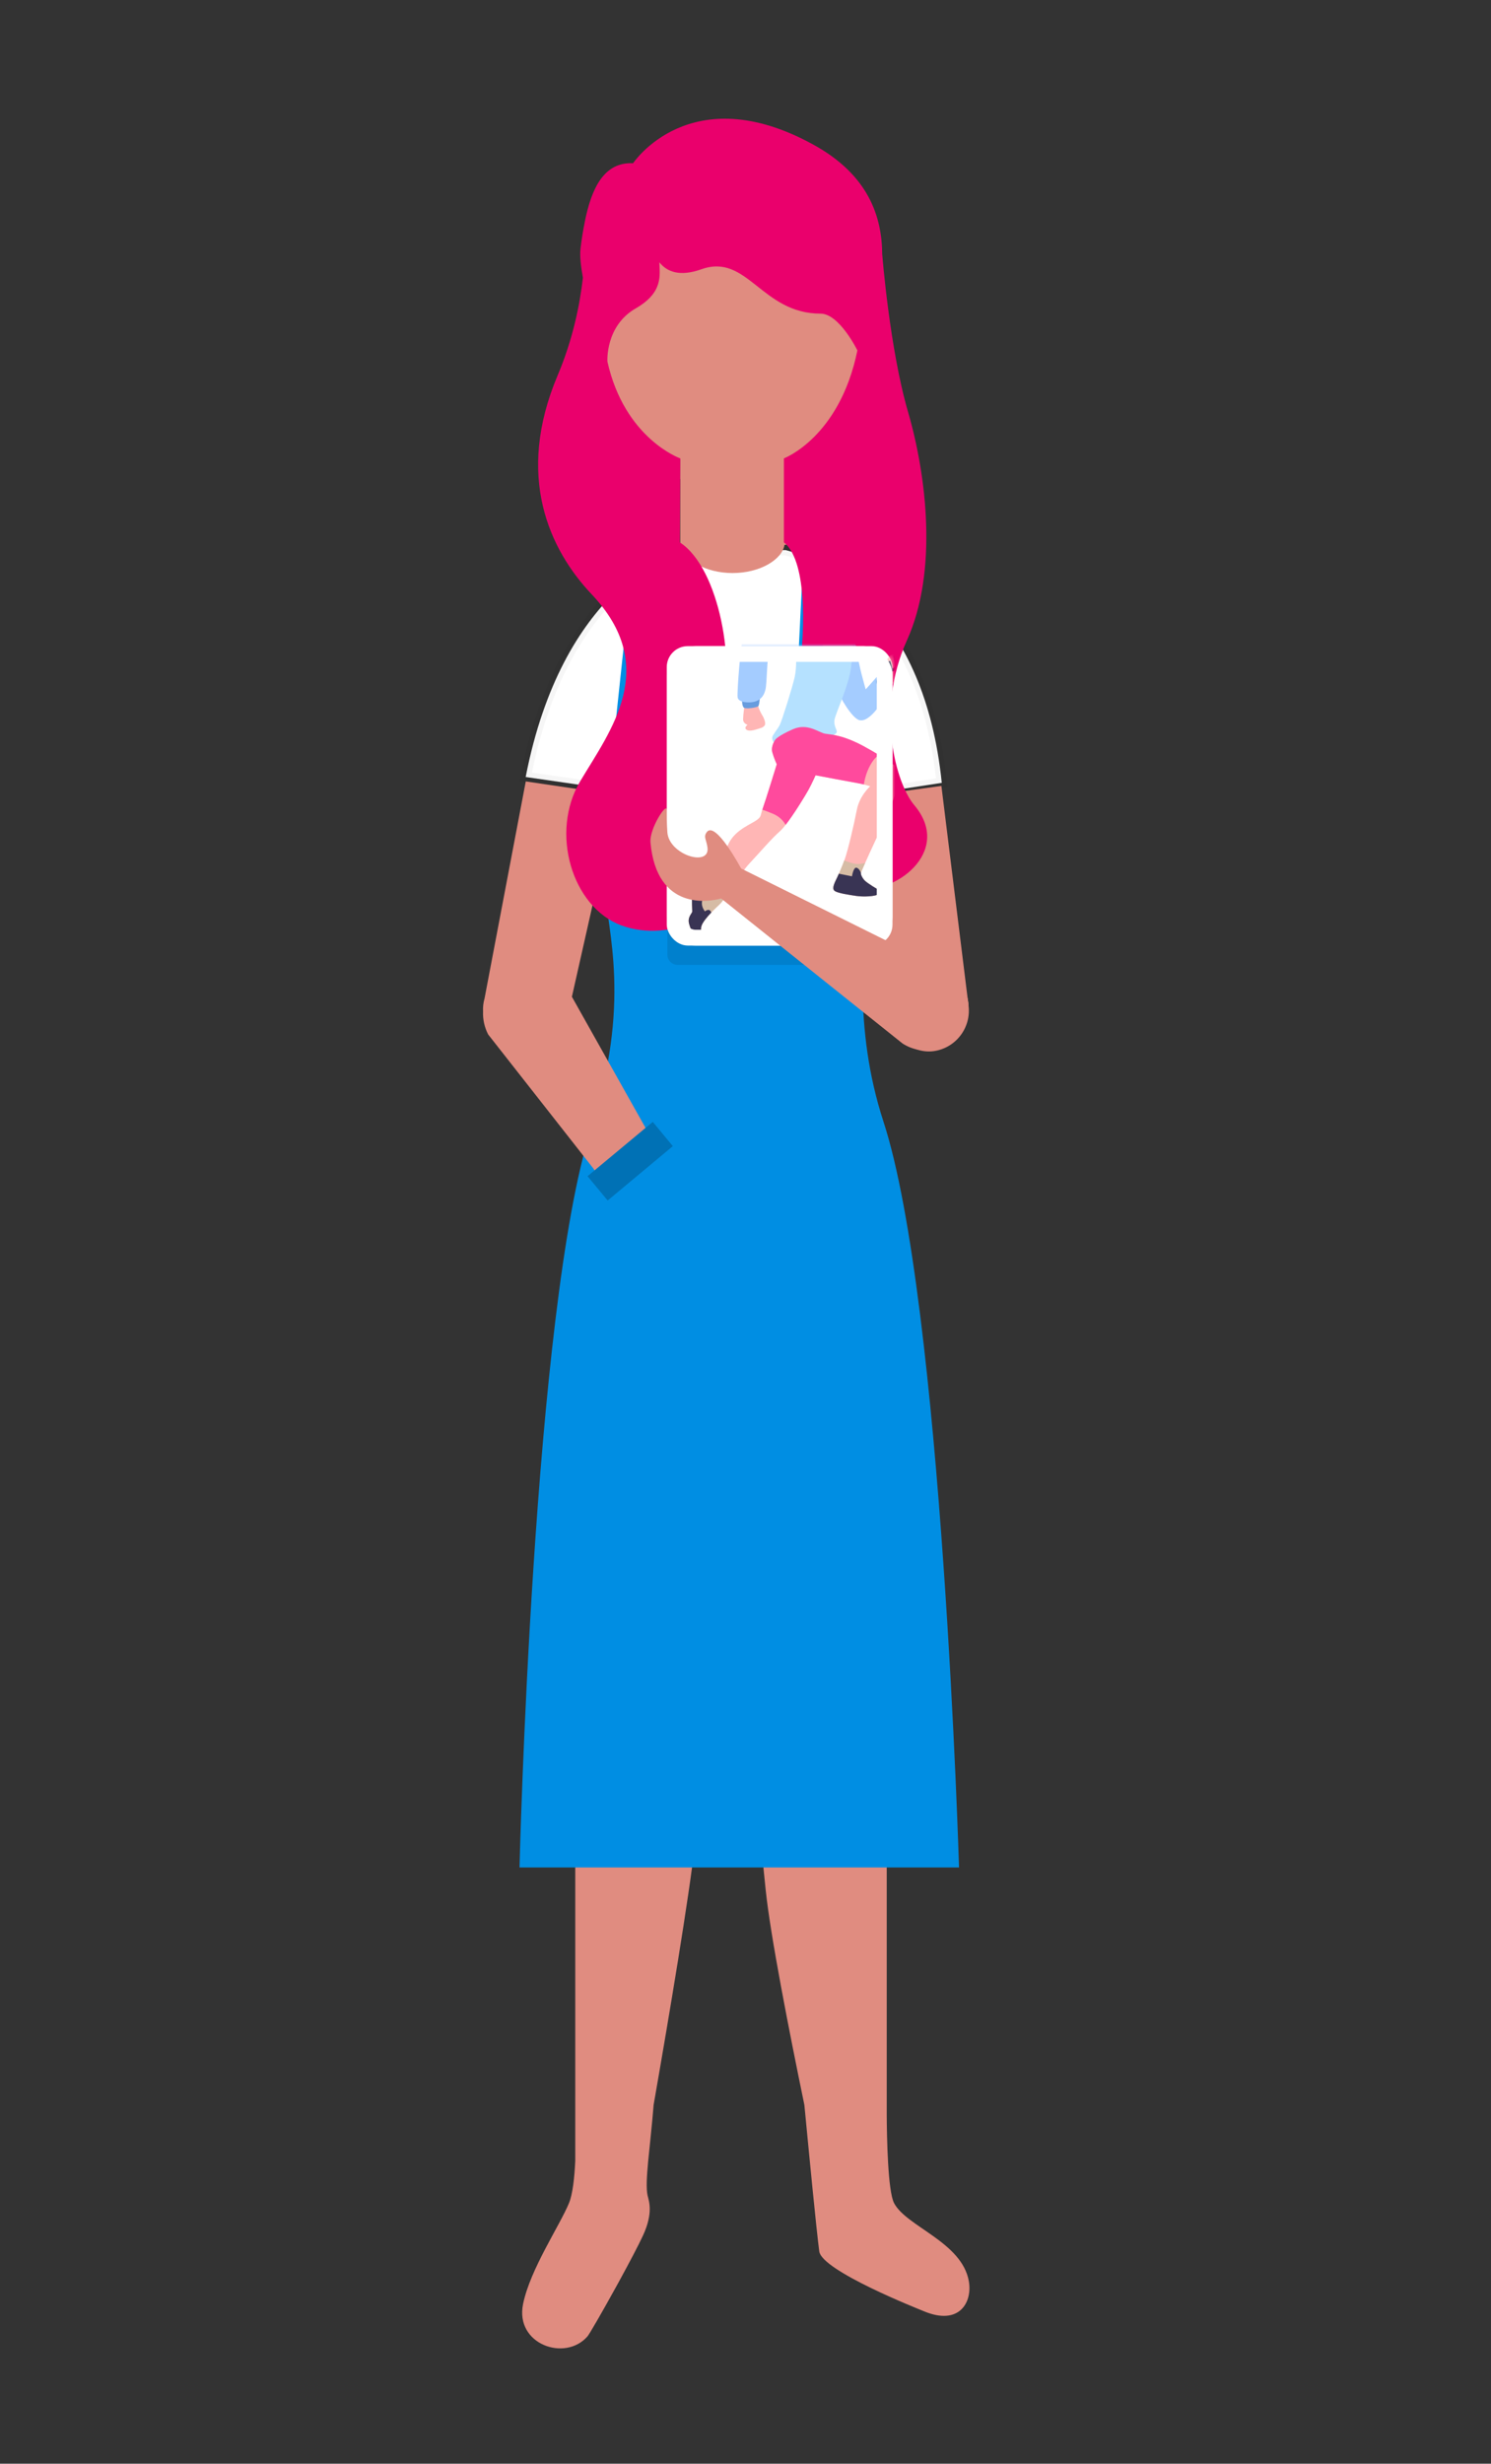 <svg xmlns="http://www.w3.org/2000/svg" xmlns:xlink="http://www.w3.org/1999/xlink" width="284" height="469" viewBox="0 0 284 469">
    <rect x="0" y="0" width="284" height="469" fill="#333333" stroke="none"/>
    <defs>
        <rect id="bmy8lzlh4a" width="43" height="57" x="0" y="0" rx="4"/>
        <rect id="nde8y6yj1c" width="43" height="57" x="0" y="0" rx="4"/>
    </defs>
    <g fill="none" fill-rule="evenodd">
        <g>
            <path d="M0 0H284V469H0z"/>
            <g>
                <path fill="#FAA9A8" d="M37.57 69.181c3.084 1.408 6.484 2.244 10.096 2.244 3.604 0 7.004-.836 10.092-2.244v-12.72H37.57v12.72" transform="translate(92 22)"/>
                <path fill="#EB9392" d="M76.134 40.777c-.908 2.684-3.248 4.312-5.244 3.64-1.992-.656-2.876-3.38-1.972-6.072.904-2.676 3.252-4.32 5.236-3.644 2 .672 2.884 3.396 1.98 6.076M18.682 40.777c.904 2.684 3.252 4.312 5.248 3.64 1.984-.656 2.876-3.38 1.964-6.072-.896-2.676-3.244-4.32-5.232-3.644-2 .672-2.884 3.396-1.98 6.076" transform="translate(92 22)"/>
                <path fill="#FFF" stroke="#000" stroke-opacity=".038" stroke-width="2" d="M57.648 82.718c.987.237 9.11 2.408 16.678 10.947 5.884 6.632 11.4 17.074 13.058 33.359h0l-17.163 2.626-2.255 72.055-37.541-.925-3.747-72.183-18.547-2.684c7.01-36.041 27.925-42.723 29.573-43.196h0z" transform="translate(92 22)"/>
                <path fill="#E08C80" d="M47.666 6.213c13.452 0 24.356 10.9 24.356 24.356v12.72c0 9.858-5.848 18.34-14.263 22.174v16.254h-.318c-.512 2.878-4.747 5.368-9.903 5.368-5.155 0-9.39-2.49-9.899-5.368h-.069V65.463c-8.416-3.835-14.268-12.317-14.268-22.174v-12.72c0-13.456 10.912-24.356 24.364-24.356zM76.902 380.54c.021 4.253.197 14.559 1.396 16.849 2.36 4.5 12.9 7.388 14.24 14.852.712 3.988-1.772 8.568-8.556 5.736-1.016-.424-19.432-7.684-19.932-11.396-.58-4.36-1.98-19-2.836-27.884l.002.02c-2.984-14.445-6.46-32.238-7.366-40.88-1.968-18.868-6.788-75.68-6.788-75.68s-1.734 17.964-3.515 35.918l-.267 2.691c-1.098 11.044-2.183 21.741-2.858 27.879-1.157 10.452-4.944 32.969-7.923 50.052-.665 8.356-1.733 14.636-1.149 17.24.228 1.008 1.152 3.24-.876 7.624-.864 1.863-2.583 5.12-4.392 8.43l-.388.71-.39.708c-2.532 4.594-5.025 8.92-5.41 9.36-4.256 4.876-13.848 1.504-12.26-6.18 1.38-6.668 6.948-14.848 8.744-19.2.704-1.698 1.044-4.83 1.196-8.051V262.157l5.172-60.4H73.11l3.792 60.4z" transform="translate(92 22)"/>
                <path fill="#008EE3" d="M67.834 86.545c-3.296-2.168-5.456-3.34-6.768-3.7l-1.652 33.68H37.002L34.77 82.757c-1.276.416-3.288 1.64-6.356 3.828.028.38-6.04 51.232-5.364 59.732.74 9.248 5.26 22.56-2.508 46.7C9.558 227.121 6.954 333.489 6.954 333.489H90.67s-3.2-107.572-14.376-141.924c-5.948-18.248-3.6-33.824-3.4-46.024.436-26.08-5.104-58.54-5.06-58.996" transform="translate(92 22)"/>
                <path fill="#E08C80" d="M8.146 126.753l17.448 2.568-8.66 38.427 14.184 25.241c2.196 4.218-7.623 11.601-9.989 7.627l-.075-.135L.986 174.925c-.721-1.388-1.032-2.882-.975-4.342-.043-.857.044-1.705.28-2.502l7.855-41.328zM87.314 127.613l-15.656 2.144 4.576 40.868c.596 4.248 5.364 8.08 9.616 7.472 4.26-.596 7.22-4.532 6.616-8.796l-5.152-41.688" transform="translate(92 22)"/>
                <path fill="#0071B5" d="M36.158 196.185L23.746 206.529 19.914 201.905 32.338 191.565 36.158 196.185" transform="translate(92 22)"/>
                <path fill="#0080CD" d="M35.118 140.429v19.26c0 1.096.864 1.984 1.928 1.984h24.136c1.064 0 1.932-.888 1.932-1.984v-19.26H35.118" transform="translate(92 22)"/>
                <path fill="#0071B5" d="M33.714 143.445L64.514 143.445 64.514 138.365 33.714 138.365z" transform="translate(92 22)"/>
                <path fill="#EA006C" d="M82.12 131.233c-3.463-4.1-7.383-18.072-1.391-31.284 5.992-13.208 3.736-31.48.232-43.532-3.512-12.048-4.908-29.92-4.908-29.92l-.012.076c-.004-7.332-2.62-15.288-13.152-21.06C39.48-7.335 28.585 9.077 28.585 9.077c-5.488-.272-7.92 4.664-9.216 11.236l-.012-.072.012.096c-.324 1.596-.592 3.256-.796 4.996-.164 1.388.072 3.412.456 5.54-.588 5.168-1.912 11.724-4.804 18.564C6.12 68.601 12.6 82.581 20.709 91.145c13.084 13.828 3.612 25.84-2.192 35.572-5.804 9.732-1.576 23.976 7.84 27.448 9.42 3.48 22.6-2.112 19.36-13.428-2.944-10.252-3.464-17.612-.448-26.652 3.028-9.036-.176-27.928-7.784-32.84l.096-15.98S26.989 61.533 23.7 46.837c0 0-.456-6.772 5.392-10.132 5.272-3.02 4.572-6.336 4.5-8.772 1.44 1.812 3.884 2.796 8.012 1.324 8.776-3.12 11.424 8.448 22.696 8.448 3.58 0 7.012 7.004 7.012 7.004-3.4 16.592-13.996 20.544-13.996 20.544v15.992c4.168 3.292 4.272 15.512 2.792 25.652-2.804 19.116 4.632 38.468 11.232 40.096 6.608 1.616 18.424-6.728 10.78-15.76" transform="translate(92 22)"/>
                <g transform="translate(92 22) translate(35 101)">
                    <mask id="0q408eno0b" fill="#fff">
                        <use xlink:href="#bmy8lzlh4a"/>
                    </mask>
                    <use fill="#FFF" xlink:href="#bmy8lzlh4a"/>
                    <g mask="url(#0q408eno0b)">
                        <g>
                            <path fill="#EFA78C" d="M32.788.937c-.196 0-2.16-.458-3.795 1.112-1.635 1.57-1.112 3.533-.785 4.58.327 1.047.327 1.44.13 1.767-.195.326-1.177 1.373-1.308 1.7-.13.327 2.683 1.832 2.683 1.832l2.224-1.308s1.963 1.178 2.16 1.112c.196-.065.85-1.112 1.439-3.533.588-2.42.458-4.253-.328-5.627-.785-1.373-2.42-1.635-2.42-1.635" transform="translate(4 -16)"/>
                            <path stroke="#393454" stroke-width=".5" d="M31.479 6.171s-.327-.982-.916-.131c-.589.85-.392 1.505-.13 1.636l.261.13s-.13.655.262 1.44c.392.785.981 1.374.981 1.374" transform="translate(4 -16)"/>
                            <path fill="#393454" d="M35.735 3.97c-.115-.509-.287-.978-.527-1.398-.785-1.373-2.42-1.635-2.42-1.635-.196 0-2.16-.458-3.795 1.112-1.635 1.57-1.112 3.533-.785 4.58.242.774.304 1.19.24 1.486.429.036.985.032 1.526-.112.982-.262 1.178-1.374.982-1.767-.196-.392.327-.785.327-.785s.392 1.047.85.393c.459-.655-.327-1.57.459-2.094.784-.523 1.635-.523 2.616 0 .182.097.357.167.527.22" transform="translate(4 -16)"/>
                            <path fill="#393454" d="M35.735 3.97s.455.303 1.109-.547c.655-.85.655-2.355.13-1.963-.523.393-.719.59-.719.59S35.732-.24 35.012.02c-.72.263-.72.917-.72.917S32.92-.11 32.658.217c-.262.327-.458.458-.458.458s.13.066-.262.196c-.392.131-.72.59-.72.59s2.16.26 2.814.915c.654.655 1.704 1.595 1.704 1.595" transform="translate(4 -16)"/>
                            <path fill="#A4CCFF" d="M31.087 14.873s1.177.392 1.243 2.355c.065 1.962 1.57 7 1.57 7s1.767-1.963 2.094-2.355c.327-.392.98-.523 1.635.589.654 1.112.458 2.42-.523 3.99-.982 1.571-2.813 3.926-4.318 3.665-1.505-.262-3.991-4.776-4.057-5.3-.065-.523 1.178-5.823 1.374-6.673.196-.85.982-3.271.982-3.271" transform="translate(4 -16)"/>
                            <path fill="#FFB6B5" d="M16.693 33.78s-.916 1.244-.589 2.421c.327 1.178.85 2.29.85 2.29s-2.158 7-2.682 8.44c-.523 1.44-.13 1.57-1.505 2.42-1.373.851-4.383 2.029-5.364 5.17-.982 3.14-2.29 6.084-2.683 6.869-.392.785-.589 1.243-1.44 1.243-.85 0-2.289-.393-2.42.72-.131 1.112 0 2.748 0 3.14 0 .393-.981 1.047-.589 2.42.393 1.375 1.112 2.618 1.505 2.749.392.13 1.112-.066 1.178-.393.065-.327-.72-.85-.327-2.028.392-1.178 2.355-3.075 3.467-4.122 1.112-1.047 3.73-5.692 5.692-7.785 1.963-2.094 4.187-4.711 5.757-6.085 1.57-1.374 4.777-6.674 5.43-7.851.655-1.178 1.375-2.813 1.375-2.813s6.87 1.308 8.047 1.505c1.178.196 2.355.588 2.355.588s-2.028 1.766-2.551 4.515c-.524 2.747-1.701 7.72-2.29 9.355-.59 1.636-1.047 2.617-1.44 3.468-.392.85-1.046 1.963-.588 2.486.458.524 2.944.85 4.187 1.047 1.243.196 3.664.13 4.187-.327.523-.458.589-.72.262-.785-.327-.066-2.16-1.243-2.682-1.701-.524-.458-.916-1.243-.851-1.57.065-.328 3.01-6.805 4.318-9.422 1.308-2.617 2.748-7.196 3.14-8.243.393-1.047.524-1.244.131-1.767-.392-.523-2.813-2.355-6.87-4.58-4.056-2.224-6.28-2.29-7.523-2.486-1.243-.196-3.337-2.093-6.15-.85-2.814 1.243-3.337 1.962-3.337 1.962" transform="translate(4 -16)"/>
                            <path fill="#B5E1FF" fill-rule="nonzero" d="M31.283 14.218s.262 2.486-.196 5.954c-.458 3.468-2.944 8.636-3.14 9.879-.197 1.243.653 2.028.392 2.42-.262.393-.786.524-1.44.524-.654 0-3.206-.654-5.234-.261-2.028.392-4.253 2.224-4.71 2.028-.458-.197-1.178-.982-.72-1.767.458-.785.916-1.243 1.308-2.028.393-.785 2.356-7 2.814-9.028.458-2.029.262-4.384.196-6.02-.065-1.635 1.309-4.318 2.355-4.71 1.047-.393 3.991.392 4.319.392.326 0 3.467.982 4.056 2.617" transform="translate(4 -16)"/>
                            <path fill="#40A2CE" d="M29.713 13.695s1.504 1.897 1.7 1.766c.197-.13.917-.785.328-2.355-.59-1.57-1.963-2.617-3.402-3.86-1.44-1.243-2.944-3.14-3.926-2.028-.981 1.112-2.813 3.663-2.028 4.514.785.85 4.907 1.047 5.823 1.374.916.327 1.505.589 1.505.589" transform="translate(4 -16)"/>
                            <path fill="#FFB6B5" d="M13.422 27.434s.196.785.72 1.636c.523.85.785 1.766.457 2.093-.327.327-.327.327-1.635.72-1.309.393-1.832.13-1.963-.196-.13-.327.393-.72.393-.72s-.851-.196-.851-1.047c0-.85.262-2.551.262-2.551l2.552-.197.065.262" transform="translate(4 -16)"/>
                            <path fill="#689CDE" d="M10.347 26.06s-.065 1.309.327 1.636c.392.327 2.486 0 2.748-.262s.327-1.963.327-1.963l-3.402.59" transform="translate(4 -16)"/>
                            <path fill="#A4CCFF" d="M26.245 13.237s-.916-.982-2.29-1.44c-1.374-.458-5.692-.13-8.701.655-3.01.785-4.253.72-4.711 1.897-.458 1.177-1.178 10.337-1.047 11.384.131 1.047 2.225 1.112 3.206.85.982-.261 1.766-.915 2.094-2.29.327-1.373.262-6.28.72-6.804.457-.523 5.888-.196 7.392-.392 1.505-.196 2.552-.654 2.814-1.047" transform="translate(4 -16)"/>
                            <path fill="#689CDE" d="M36.844 21.415s-1.112.589-.916 1.57c.196.981 1.178 1.701 1.57 1.636.393-.066 1.178-1.112 1.178-1.112s.13-2.617-1.832-2.094" transform="translate(4 -16)"/>
                            <path fill="#FFB6B5" d="M36.713 22.135s.524 1.505 1.178 1.57c.654.065.981-.327 1.766-1.112.785-.785 1.57-1.374 1.57-2.421 0-1.047-.261-2.486-.85-2.552-.589-.065-1.047.131-1.047.131s-.196-.393-.785.065c-.589.459-.458.786-.785 1.374-.327.59-.392.851-.327 1.374.066.524.066.72.066.72l-.786.85" transform="translate(4 -16)"/>
                            <path stroke="#393454" stroke-width=".5" d="M39.33 17.751c.196.327.523 2.094.262 2.356-.262.261-.72.785-.85.196-.132-.589-.393-1.44-.393-1.44" transform="translate(4 -16)"/>
                            <path fill="#FF4A9D" fill-rule="nonzero" d="M33.704 35.154c-4.057-2.224-6.281-2.29-7.524-2.486-1.243-.196-3.337-2.093-6.15-.85-2.814 1.243-3.337 1.962-3.337 1.962s-.916 1.244-.589 2.421c.327 1.178.85 2.29.85 2.29s-2.158 7-2.682 8.44c-.027.075-.043.132-.066.2.576.203 1.25.457 2.029.781 1.304.543 2.025 1.427 2.41 2.108 1.646-2.097 3.805-5.679 4.329-6.622.654-1.178 1.374-2.813 1.374-2.813s6.87 1.308 8.047 1.504c.397.067.79.155 1.142.243.168-1.005.51-2.38 1.213-3.645.646-1.163 1.244-1.702 1.684-1.952-.804-.492-1.716-1.024-2.73-1.58" transform="translate(4 -16)"/>
                            <path fill="#D6BCA5" d="M36.255 63.222c.523-.458.589-.72.262-.785-.327-.066-2.16-1.243-2.682-1.701-.524-.458-.916-1.243-.851-1.57.02-.106.344-.857.814-1.907-.528.144-1.183.27-1.73.205-.65-.076-1.587-.397-2.256-.652-.542 1.475-.972 2.402-1.343 3.204-.392.85-1.046 1.963-.588 2.486.458.524 2.944.85 4.187 1.047 1.243.196 3.664.13 4.187-.327" transform="translate(4 -16)"/>
                            <path fill="#393454" d="M36.517 62.437c-.327-.066-2.16-1.243-2.682-1.701-.524-.458-.916-1.243-.851-1.57 0 0-.262-.851-.85-.982-.59-.13-.851 1.636-.851 1.636l-2.495-.5c-.111.247-.217.476-.319.696-.392.85-1.046 1.963-.588 2.486.458.524 2.944.85 4.187 1.047 1.243.196 3.664.13 4.187-.327.523-.458.589-.72.262-.785" transform="translate(4 -16)"/>
                            <path fill="#D6BCA5" d="M5.505 63.614c-.58-.426-.905-1.145-1.077-1.665-.254.438-.526.684-1.147.684-.851 0-2.29-.393-2.421.72-.131 1.112 0 2.748 0 3.14 0 .392-.981 1.047-.589 2.42.393 1.375 1.112 2.618 1.505 2.749.392.13 1.112-.066 1.178-.393.065-.327-.72-.85-.327-2.028.392-1.178 2.355-3.075 3.467-4.122.198-.186.446-.49.727-.87-.414-.128-.893-.325-1.316-.635" transform="translate(4 -16)"/>
                            <path fill="#393454" d="M4.498 66.694c-.05-.087-.1-.172-.17-.266-.393-.524-1.047.065-1.047.065s-.654-.72-.589-1.7c.05-.765.73-1.797 1.031-2.221-.126.037-.268.06-.442.06-.851 0-2.29-.392-2.421.72-.131 1.113 0 2.749 0 3.141 0 .392-.981 1.047-.589 2.42.393 1.375 1.112 2.618 1.505 2.749.392.13 1.112-.066 1.178-.393.065-.327-.72-.85-.327-2.028.234-.704 1.032-1.664 1.871-2.547" transform="translate(4 -16)"/>
                        </g>
                    </g>
                    <rect width="40" height="54" x="1.5" y="1.5" stroke="#FFF" stroke-width="3" rx="4"/>
                </g>
                <g fill="#E08C80">
                    <path d="M33.74-5.906c4.48.26 7.907 4.096 7.655 8.568l-6.628 43.692s.046.042.128.123l.079.08c1.317 1.345 8.149 9.162-2.7 16.802-2.139 1.506-8.224 1.17-6.925.42 1.146-.663 2.183-1.261 3.63-2.233 3.592-2.412 1.74-10.368-1.276-8.092-1.212.924-1.332 1.724-2.472 1.6-2.808-.308 2.728-9.156 2.728-9.156L25.18 1.746c.24-4.48 4.076-7.904 8.56-7.652z" transform="translate(92 22) rotate(-10 771.308 -68.52) rotate(130 32.922 29.248)"/>
                    <path d="M30.285 14.287c.24-4.48 4.076-7.904 8.56-7.652 4.48.26 7.908 4.096 7.656 8.568l-6.628 43.692c-.248 4.48-7.076 4.02-6.808-.456l-2.78-44.152" transform="translate(92 22) rotate(-10 771.308 -68.52) rotate(130 38.4 34.328)"/>
                </g>
            </g>
        </g>
    </g>
</svg>
